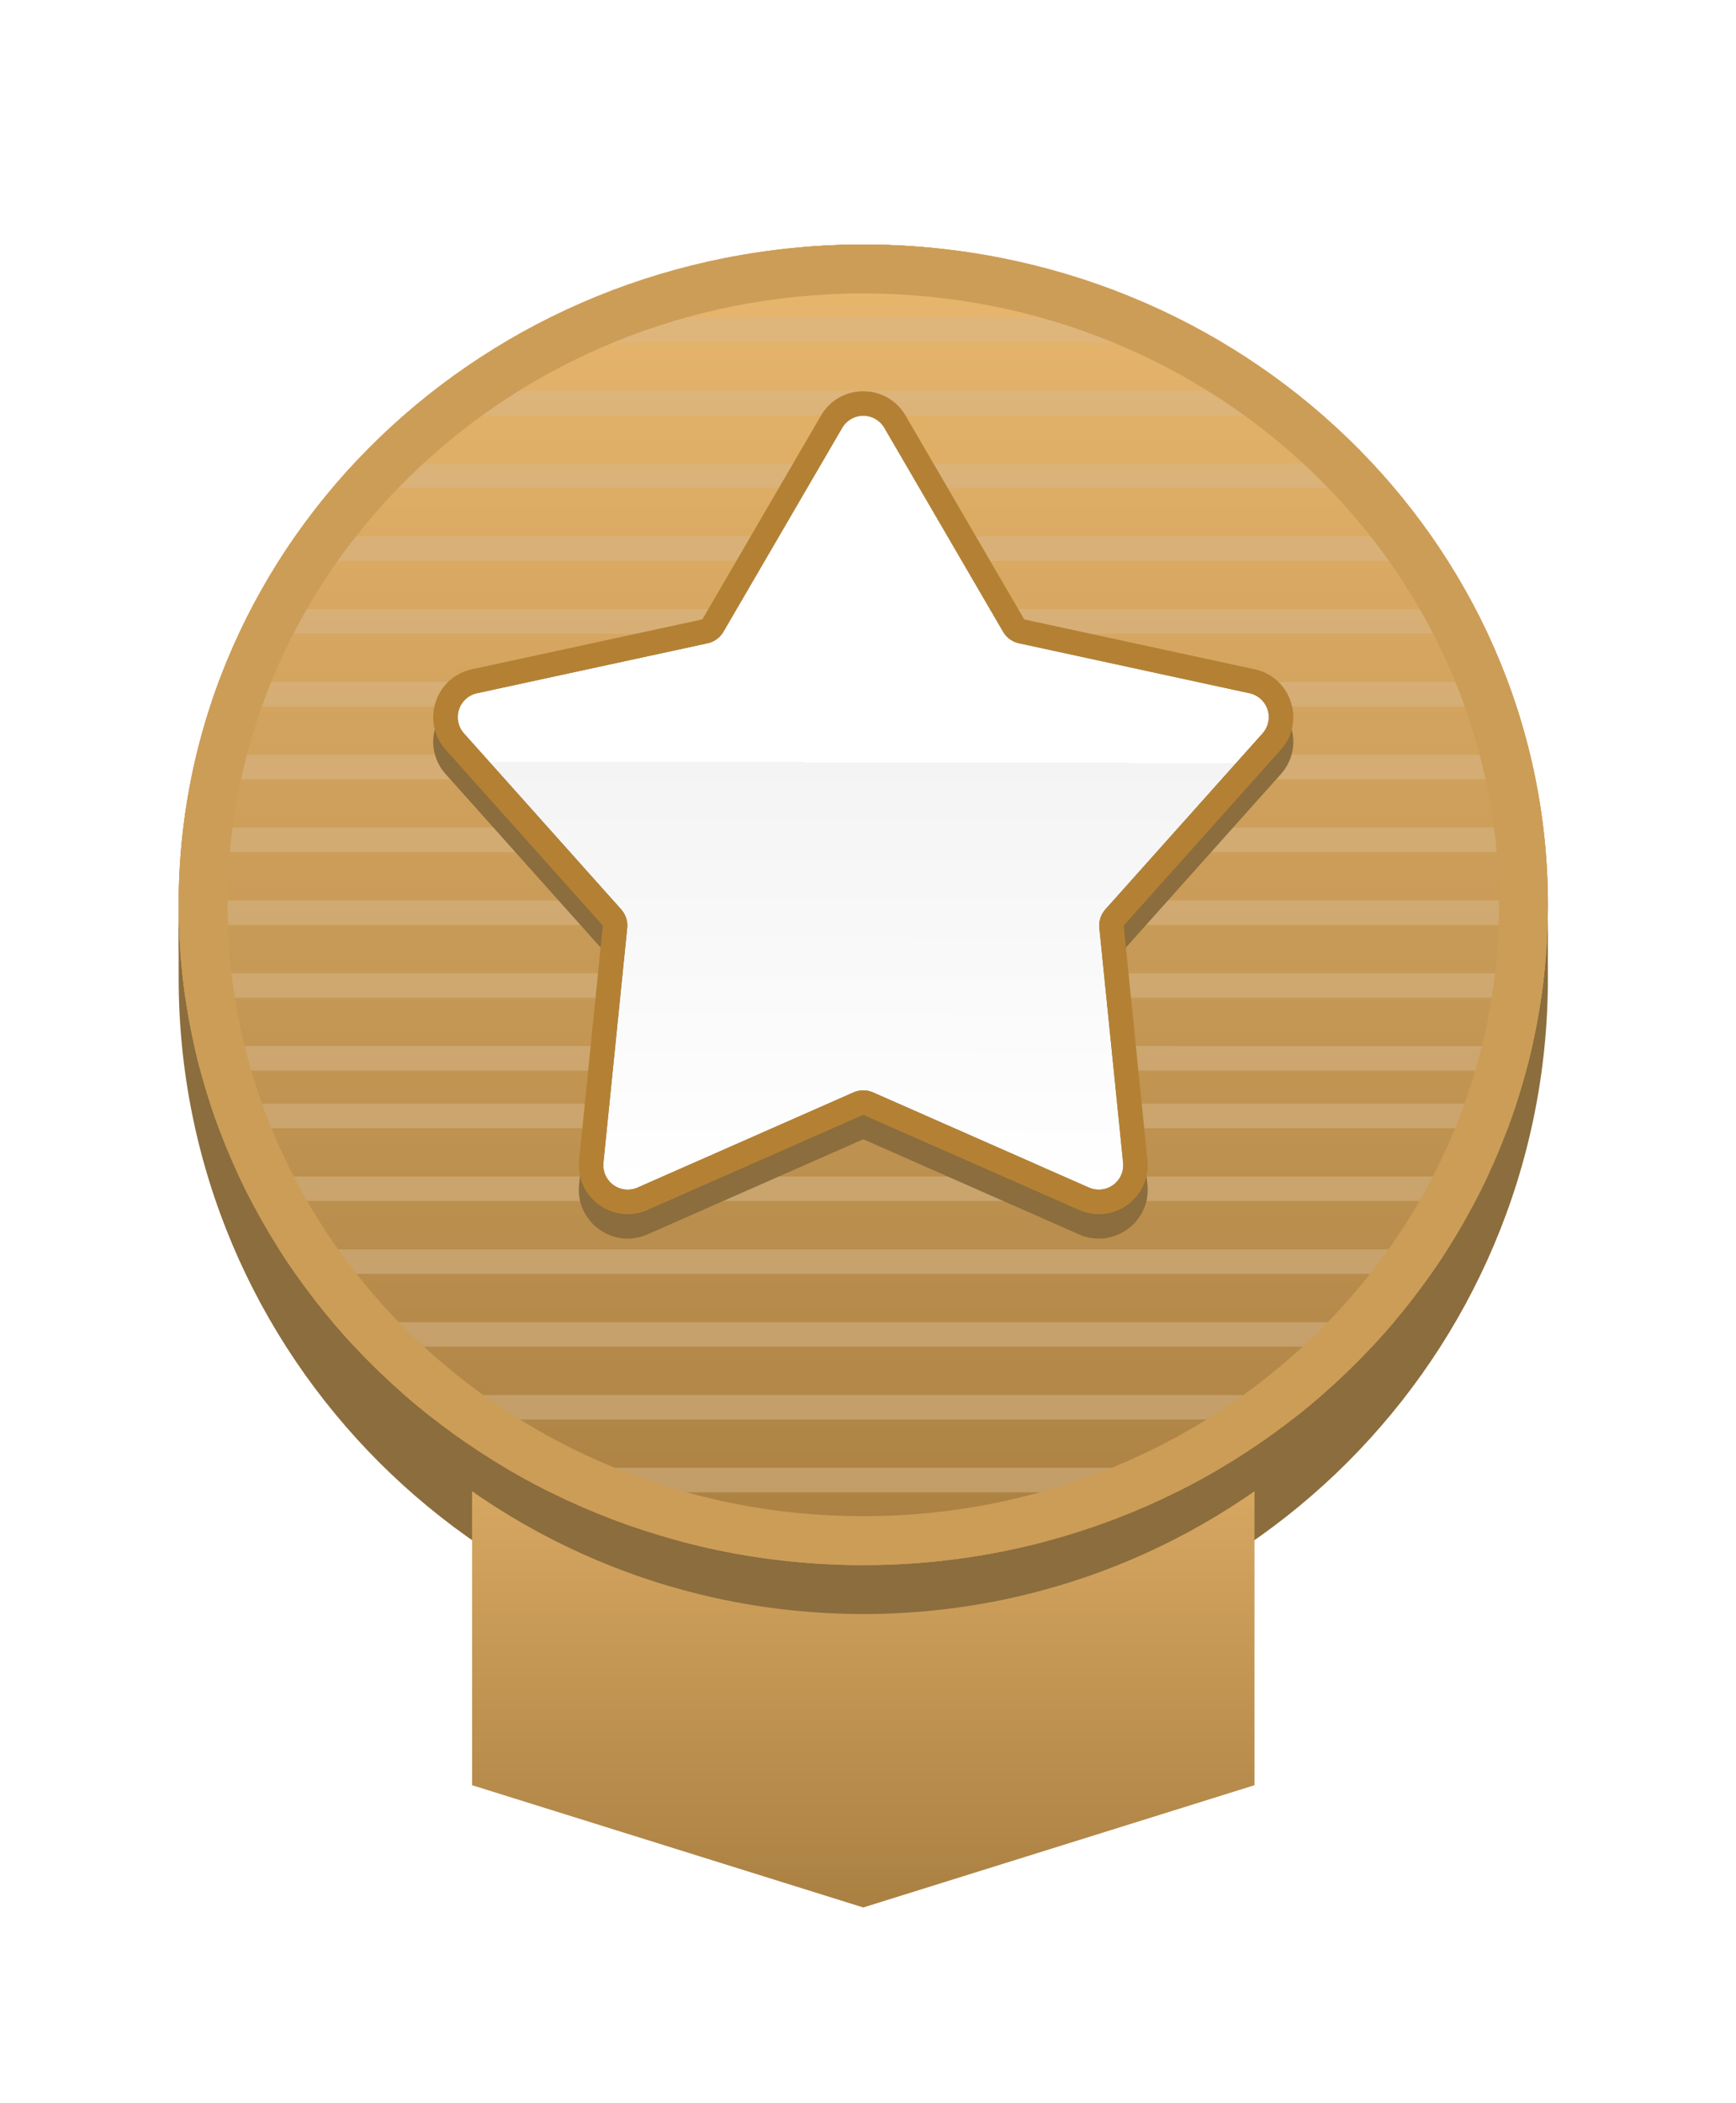<svg width="71" height="86" viewBox="0 0 71 86" fill="none" xmlns="http://www.w3.org/2000/svg"><g clip-path="url(#clip0)" filter="url(#filter0_d)"><path d="M7.307 30c0-15.464 12.536-28 28-28s28 12.536 28 28v2c0 15.464-12.536 28-28 28s-28-12.536-28-28v-2z" fill="#fff"/><path fill-rule="evenodd" clip-rule="evenodd" d="M65.307 30v2c0 16.569-13.432 30-30 30-16.569 0-30-13.431-30-30v-2c0-16.569 13.431-30 30-30 16.568 0 30 13.431 30 30zm-30-28c-15.464 0-28 12.536-28 28v2c0 15.464 12.536 28 28 28s28-12.536 28-28v-2c0-15.464-12.536-28-28-28z" fill="#fff"/><path d="M19.307 46h32v19l-16 5-16-5V46z" fill="#fff"/><path fill-rule="evenodd" clip-rule="evenodd" d="M17.307 44h36v22.47l-18 5.625-18-5.625V44zm2 21V46h32v19l-16 5-16-5z" fill="#fff"/><path d="M7.307 30c0-15.464 12.536-28 28-28s28 12.536 28 28v2c0 15.464-12.536 28-28 28s-28-12.536-28-28v-2z" fill="#8C6D3D"/><path d="M19.307 46h32v19l-16 5-16-5V46z" fill="url(#paint0_linear)"/><path d="M7.307 30c0-15.464 12.536-28 28-28s28 12.536 28 28-12.536 28-28 28-28-12.536-28-28z" fill="#8C6D3D"/><path d="M63.307 29c0 14.912-12.536 27-28 27s-28-12.088-28-27 12.536-27 28-27 28 12.088 28 27z" fill="url(#paint1_linear)"/><path fill-rule="evenodd" clip-rule="evenodd" d="M35.307 54c14.428 0 26-11.26 26-25s-11.572-25-26-25c-14.429 0-26 11.26-26 25s11.571 25 26 25zm0 2c15.464 0 28-12.088 28-27s-12.536-27-28-27-28 12.088-28 27 12.536 27 28 27z" fill="url(#paint2_linear)"/><path fill-rule="evenodd" clip-rule="evenodd" d="M63.294 29.821a26.363 26.363 0 00.012-1H7.307a26.59 26.59 0 00.012 1h55.975zm-.136 1.978H7.455c.036.335.078.669.127 1h55.45a26.1 26.1 0 00.126-1zm-.494 2.978H7.95c.076.335.158.669.247 1h54.221c.09-.331.171-.665.247-1zm-.65 2.357H8.6c.11.336.226.67.35 1h52.714c.123-.33.24-.664.35-1zm-1.18 2.978H9.78c.158.337.323.67.495 1h50.063c.172-.33.337-.663.495-1zm-1.637 2.977h-47.78c.215.339.437.672.667 1h46.445c.23-.328.453-.661.668-1zm-2.193 2.978H13.61c.288.34.585.674.89 1h41.616c.304-.326.601-.66.89-1zm-2.938 2.978H16.547c.396.344.801.677 1.216 1H52.85c.415-.323.82-.656 1.216-1zm-4.124 2.977H20.671c.599.355 1.213.689 1.84 1h25.59a28.223 28.223 0 001.841-1zM42.882 55h-15.15c2.41.652 4.95 1 7.576 1a28.98 28.98 0 007.576-1zM7.396 26.844H63.22a26.11 26.11 0 00-.102-1H7.496c-.04.331-.074.665-.101 1zm.417-2.978h54.99a25.91 25.91 0 00-.221-1H8.032c-.08.331-.153.664-.22 1zm.78-2.978h53.429c-.11-.336-.226-.67-.349-1H8.942c-.124.33-.24.664-.35 1zm1.178-2.977h51.074c-.158-.337-.323-.67-.494-1H10.263c-.171.33-.336.663-.493 1zm1.632-2.978h47.809a26.819 26.819 0 00-.666-1H12.068c-.229.328-.451.662-.666 1zm2.188-2.978h43.433c-.287-.34-.583-.673-.888-1H14.478c-.304.327-.6.66-.888 1zm2.932-2.977h37.57a27.865 27.865 0 00-1.213-1H17.735a26.49 26.49 0 00-1.213 1zM20.633 6H49.98a28.25 28.25 0 00-1.833-1h-25.68c-.626.312-1.237.645-1.834 1z" fill="#D8B98C" fill-opacity=".5"/><path fill-rule="evenodd" clip-rule="evenodd" d="M35.307 54c14.428 0 26-11.26 26-25s-11.572-25-26-25c-14.429 0-26 11.26-26 25s11.571 25 26 25zm0 2c15.464 0 28-12.088 28-27s-12.536-27-28-27-28 12.088-28 27 12.536 27 28 27z" fill="#CC9D57"/><path d="M34.443 10.497a1 1 0 011.728 0l4.854 8.334a1 1 0 00.653.474l9.426 2.042a1 1 0 01.534 1.643l-6.426 7.193a1 1 0 00-.25.767l.972 9.596a1 1 0 01-1.398 1.016l-8.826-3.89a1 1 0 00-.807 0l-8.826 3.89a1 1 0 01-1.398-1.016l.972-9.596a1 1 0 00-.25-.767l-6.426-7.193a1 1 0 01.534-1.643l9.427-2.042a1 1 0 00.652-.474l4.855-8.334z" fill="#8C6D3D"/><path fill-rule="evenodd" clip-rule="evenodd" d="M37.035 9.993l4.854 8.335 9.427 2.041c1.498.325 2.09 2.145 1.068 3.288l-6.427 7.192.972 9.596c.154 1.525-1.394 2.65-2.796 2.032l-8.827-3.89-8.826 3.89c-1.402.618-2.95-.507-2.796-2.032l.971-9.596-6.426-7.192c-1.021-1.143-.43-2.963 1.068-3.288l9.427-2.041 4.854-8.335c.772-1.324 2.685-1.324 3.457 0zm-.864.504a1 1 0 00-1.729 0l-4.854 8.334a1 1 0 01-.653.474l-9.426 2.042a1 1 0 00-.534 1.643l6.426 7.193a1 1 0 01.25.767l-.972 9.596a1 1 0 001.398 1.016l8.826-3.89a1 1 0 01.807 0l8.826 3.89a1 1 0 001.398-1.016l-.972-9.596a1 1 0 01.25-.767l6.426-7.193a1 1 0 00-.534-1.643l-9.427-2.042a1 1 0 01-.652-.474l-4.855-8.334z" fill="#8C6D3D"/><path d="M34.443 9.497a1 1 0 011.728 0l4.854 8.334a1 1 0 00.653.474l9.426 2.042a1 1 0 01.534 1.643l-6.426 7.193a1 1 0 00-.25.767l.972 9.596a1 1 0 01-1.398 1.016l-8.826-3.89a1 1 0 00-.807 0l-8.826 3.89a1 1 0 01-1.398-1.016l.972-9.596a1 1 0 00-.25-.767l-6.426-7.193a1 1 0 01.534-1.643l9.427-2.042a1 1 0 00.652-.474l4.855-8.334z" fill="url(#paint3_linear)"/><path fill-rule="evenodd" clip-rule="evenodd" d="M37.035 8.993l4.854 8.335 9.427 2.041c1.498.325 2.09 2.145 1.068 3.288l-6.427 7.192.972 9.596c.154 1.525-1.394 2.65-2.796 2.032l-8.827-3.89-8.826 3.89c-1.402.618-2.95-.507-2.796-2.032l.971-9.596-6.426-7.192c-1.021-1.143-.43-2.963 1.068-3.288l9.427-2.041 4.854-8.335c.772-1.324 2.685-1.324 3.457 0zm-.864.504a1 1 0 00-1.729 0l-4.854 8.334a1 1 0 01-.653.474l-9.426 2.042a1 1 0 00-.534 1.643l6.426 7.193a1 1 0 01.25.767l-.972 9.596a1 1 0 001.398 1.016l8.826-3.89a1 1 0 01.807 0l8.826 3.89a1 1 0 001.398-1.016l-.972-9.596a1 1 0 01.25-.767l6.426-7.193a1 1 0 00-.534-1.643l-9.427-2.042a1 1 0 01-.652-.474L36.17 9.497z" fill="#B48134"/></g><defs><linearGradient id="paint0_linear" x1="35.307" y1="46" x2="35.307" y2="70" gradientUnits="userSpaceOnUse"><stop stop-color="#E9B76E"/><stop offset="1" stop-color="#AA8042"/></linearGradient><linearGradient id="paint1_linear" x1="35.307" y1="2" x2="35.307" y2="56" gradientUnits="userSpaceOnUse"><stop stop-color="#E9B76E"/><stop offset="1" stop-color="#AA8042"/></linearGradient><linearGradient id="paint2_linear" x1="35.307" y1="2" x2="35.307" y2="56" gradientUnits="userSpaceOnUse"><stop stop-color="#E9B76E"/><stop offset="1" stop-color="#AA8042"/></linearGradient><linearGradient id="paint3_linear" x1="37.023" y1="9" x2="36.955" y2="40.648" gradientUnits="userSpaceOnUse"><stop offset=".448" stop-color="#fff"/><stop offset=".448" stop-color="#F4F4F4"/><stop offset="1" stop-color="#fff"/></linearGradient><filter id="filter0_d" x=".307" y="0" width="70" height="87" filterUnits="userSpaceOnUse" color-interpolation-filters="sRGB"><feFlood flood-opacity="0" result="BackgroundImageFix"/><feColorMatrix in="SourceAlpha" type="matrix" values="0 0 0 0 0 0 0 0 0 0 0 0 0 0 0 0 0 0 127 0"/><feOffset dy="8"/><feGaussianBlur stdDeviation="2.5"/><feColorMatrix type="matrix" values="0 0 0 0 0.588 0 0 0 0 0.403 0 0 0 0 0.186 0 0 0 0.5 0"/><feBlend mode="normal" in2="BackgroundImageFix" result="effect1_dropShadow"/><feBlend mode="normal" in="SourceGraphic" in2="effect1_dropShadow" result="shape"/></filter></defs></svg>